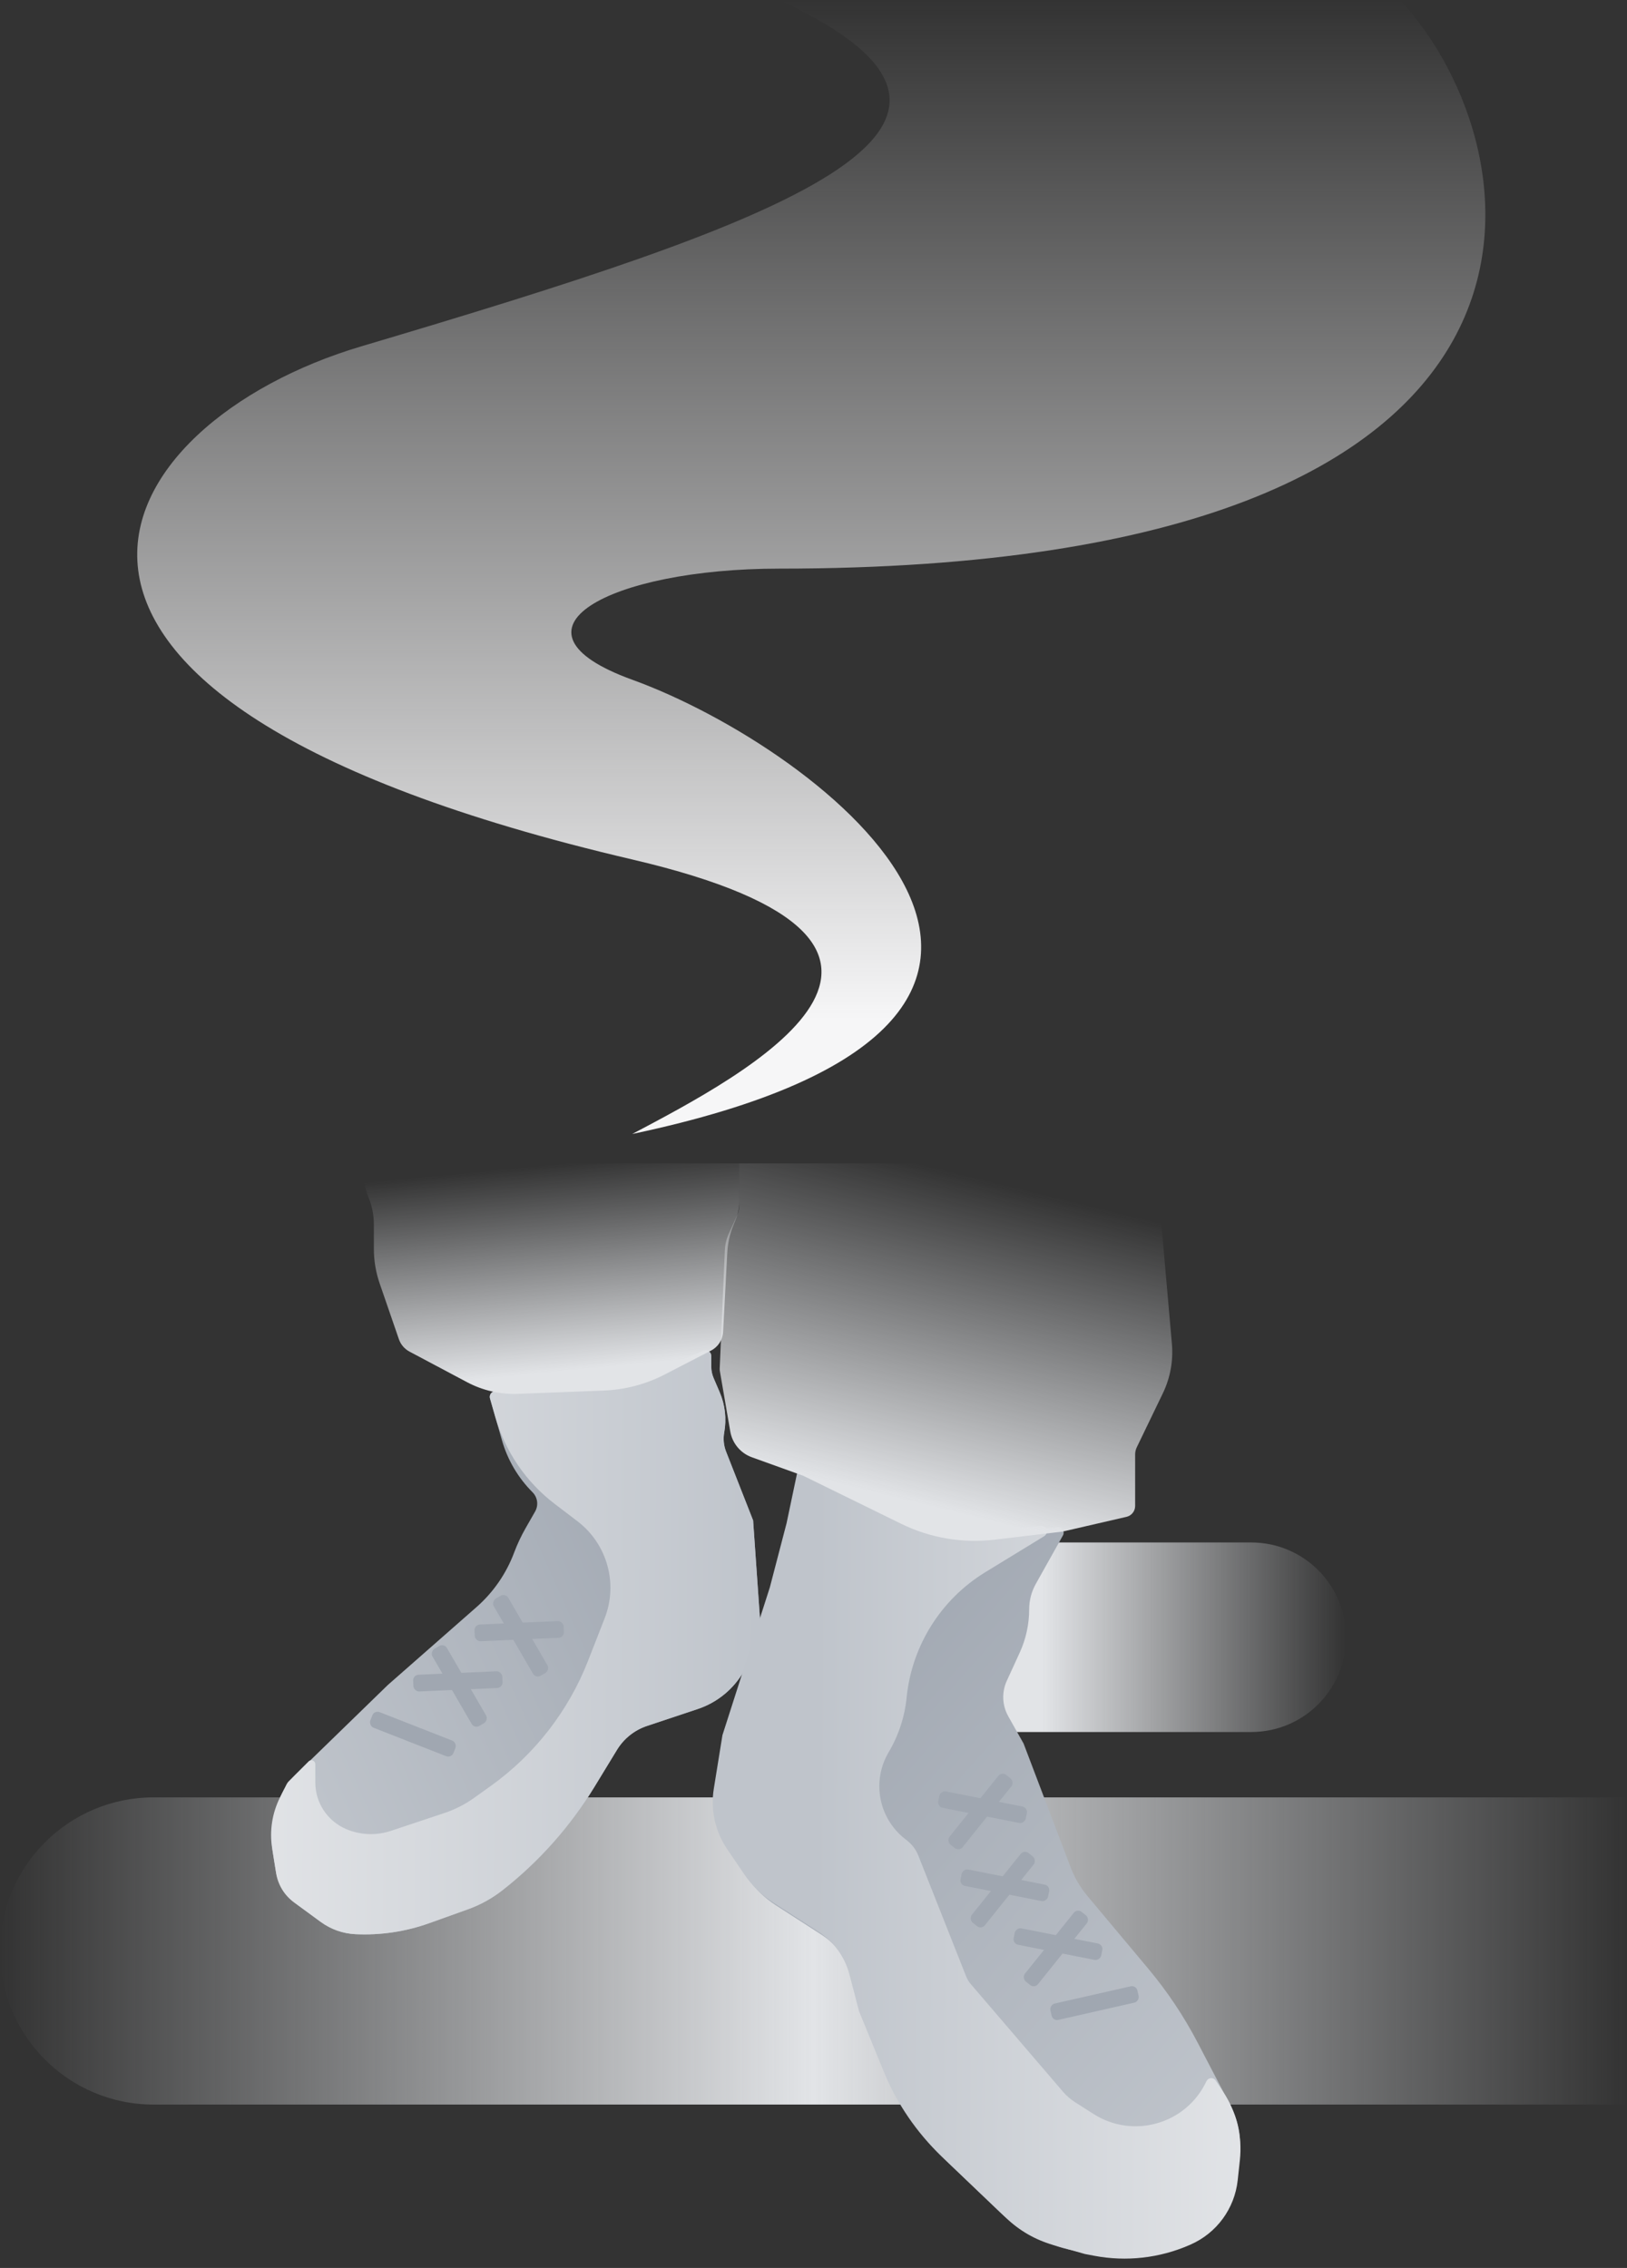 <svg width="249" height="347" viewBox="0 0 249 347" fill="none" xmlns="http://www.w3.org/2000/svg">
<rect x="0" y="0" width="249" height="347" fill="#333333" stroke="none"/>
<path d="M4.10887e-06 298.5C1.83961e-06 311.479 10.521 322 23.5 322L249 322L249 275L23.5 275C10.521 275 6.37814e-06 285.521 4.10887e-06 298.5Z" fill="url(#paint0_linear_1823_6979)"/>
<path d="M131 250.5C131 258.508 137.492 265 145.5 265L191.5 265C199.508 265 206 258.508 206 250.5C206 242.492 199.508 236 191.5 236L145.5 236C137.492 236 131 242.492 131 250.5Z" fill="url(#paint1_linear_1823_6979)"/>
<path d="M42.205 286.25L41.772 283.54C41.27 280.404 41.764 277.19 43.184 274.349C43.716 273.286 44.423 272.32 45.275 271.491L59.351 257.806L72.927 245.886C75.501 243.625 77.478 240.764 78.681 237.555C79.166 236.263 79.753 235.012 80.438 233.814L81.894 231.265C82.443 230.305 82.281 229.097 81.499 228.315C79.289 226.105 77.678 223.368 76.82 220.362L74.99 213.959C74.846 213.454 75.188 212.939 75.71 212.877L96.59 210.4C98.781 210.14 100.924 209.566 102.952 208.697L107.666 206.677C108.23 206.436 108.856 206.849 108.856 207.461V209.104C108.856 209.7 108.977 210.291 109.212 210.839L110.14 213.004C110.973 214.947 111.215 217.091 110.837 219.171C110.658 220.155 110.757 221.171 111.123 222.102L115.258 232.627L116.322 247.88C116.463 249.899 116.002 251.916 114.997 253.674L113.844 255.693C112.281 258.428 109.764 260.49 106.776 261.487L99.016 264.073C97.103 264.711 95.477 266.005 94.427 267.727L90.984 273.375C87.281 279.448 82.517 284.807 76.92 289.196C75.318 290.453 73.524 291.444 71.607 292.131L65.692 294.249C62.069 295.547 58.226 296.118 54.383 295.931C52.474 295.838 50.633 295.187 49.091 294.058L45.271 291.262C43.628 290.061 42.527 288.259 42.205 286.25Z" fill="url(#paint2_linear_1823_6979)"/>
<path d="M42.263 286.613L41.651 282.783C41.227 280.139 41.644 277.43 42.841 275.035L43.864 272.991C43.946 272.826 44.053 272.677 44.183 272.547L47.234 269.496C47.611 269.119 48.255 269.386 48.255 269.919V272.716C48.255 275.835 50.125 278.651 53 279.862C55.168 280.775 57.594 280.868 59.826 280.124L68.012 277.395C69.626 276.857 71.151 276.081 72.536 275.092L75.056 273.292C81.795 268.478 86.988 261.807 90.002 254.092L92.541 247.593C94.62 242.27 92.92 236.214 88.374 232.751L84.894 230.1C80.502 226.753 77.309 222.076 75.792 216.766L74.99 213.959C74.846 213.454 75.188 212.939 75.71 212.877L96.59 210.4C98.781 210.14 100.924 209.566 102.952 208.697L107.666 206.677C108.23 206.436 108.856 206.849 108.856 207.461V209.104C108.856 209.7 108.977 210.291 109.212 210.839L110.14 213.004C110.973 214.947 111.215 217.091 110.837 219.171C110.658 220.155 110.757 221.171 111.123 222.102L115.258 232.627L116.322 247.88C116.463 249.899 116.002 251.916 114.997 253.674L113.844 255.693C112.281 258.428 109.764 260.49 106.776 261.487L99.016 264.073C97.103 264.711 95.477 266.005 94.427 267.727L90.984 273.375C87.281 279.448 82.517 284.807 76.92 289.196C75.318 290.453 73.524 291.444 71.607 292.131L65.692 294.249C62.069 295.547 58.226 296.118 54.383 295.931C52.474 295.838 50.633 295.187 49.091 294.058L44.974 291.045C43.522 289.983 42.548 288.39 42.263 286.613Z" fill="url(#paint3_linear_1823_6979)"/>
<path d="M55.51 178.434V178H113.124V183.94C113.124 184.809 112.958 185.669 112.635 186.476L112.203 187.556C111.682 188.858 111.379 190.237 111.305 191.638L110.666 203.784C110.602 204.995 109.9 206.082 108.822 206.638L101.723 210.303C98.832 211.795 95.648 212.633 92.397 212.758L79.281 213.262C76.57 213.367 73.879 212.751 71.483 211.478L62.672 206.798C61.909 206.392 61.328 205.712 61.046 204.895L58.103 196.36C57.517 194.659 57.217 192.872 57.217 191.073V187.298C57.217 185.948 56.96 184.611 56.458 183.358C55.832 181.792 55.51 180.121 55.51 178.434Z" fill="url(#paint4_linear_1823_6979)"/>
<path d="M114.357 287.233L111.719 283.355C109.88 280.65 109.146 277.345 109.667 274.117L110.99 265.914L118.245 243.295L120.805 233.48L122.513 225.371L138.144 232.874C141.874 234.665 146.031 235.377 150.145 234.929L161.836 233.659C162.526 233.584 163.012 234.319 162.673 234.924L158.522 242.338C157.857 243.525 157.507 244.864 157.507 246.225C157.507 248.512 157.014 250.774 156.061 252.853L154.081 257.173C153.284 258.911 153.368 260.925 154.305 262.592L156.654 266.768L163.843 285.686C164.452 287.288 165.324 288.777 166.424 290.091L175.727 301.203C178.651 304.695 181.189 308.494 183.296 312.532L188.357 322.233C189.66 324.73 190.086 327.593 189.567 330.362L188.577 335.644C188.088 338.249 186.495 340.514 184.209 341.855C178.576 345.157 171.886 346.156 165.534 344.643L163.442 344.145C159.555 343.22 155.985 341.279 153.095 338.52L144.51 330.326C140.699 326.688 137.696 322.289 135.696 317.414L131.901 308.164L130.431 302.529C129.73 299.84 128.045 297.513 125.71 296.006L118.732 291.504C117.002 290.388 115.514 288.936 114.357 287.233Z" fill="url(#paint5_linear_1823_6979)"/>
<path d="M113.93 286.807L111.293 282.928C109.454 280.224 108.719 276.918 109.24 273.69L110.563 265.487L117.818 242.869L120.379 233.053L122.086 224.944L137.717 232.447C141.447 234.238 145.604 234.95 149.718 234.503L159.263 233.465C160.17 233.367 160.578 234.567 159.801 235.042L150.806 240.539C144.006 244.695 139.544 251.796 138.751 259.726C138.456 262.678 137.517 265.533 136.005 268.085C133.409 272.465 134.431 278.095 138.406 281.275L138.879 281.653C139.62 282.246 140.194 283.022 140.543 283.905L147.856 302.379C148.03 302.818 148.276 303.226 148.584 303.585L162.704 320.06C163.22 320.661 163.822 321.184 164.489 321.611L167.346 323.436C173.44 327.329 181.569 324.974 184.638 318.426C184.905 317.856 185.694 317.796 186.044 318.321L187.191 320.042C189.244 323.121 190.151 326.823 189.753 330.503L189.42 333.583C188.951 337.922 186.195 341.677 182.197 343.426L182.059 343.487C177.464 345.497 172.368 346.071 167.441 345.132L166.043 344.866L161.131 343.463C158.471 342.703 156.035 341.307 154.034 339.397L144.084 329.899C140.273 326.261 137.269 321.862 135.27 316.988L131.475 307.737L130.005 302.102C129.303 299.414 127.618 297.086 125.283 295.579L118.306 291.077C116.576 289.961 115.088 288.509 113.93 286.807Z" fill="url(#paint6_linear_1823_6979)"/>
<path d="M122.939 225.798L115.076 222.967C113.341 222.343 112.077 220.835 111.763 219.019L110.167 209.762C110.147 209.641 110.139 209.519 110.144 209.397L110.932 191.273C110.97 190.399 111.176 189.54 111.538 188.744L112.818 185.928C113.019 185.485 113.124 185.003 113.124 184.516V178H183.114L179.175 183.15C178.14 184.504 177.648 186.197 177.797 187.895L179.35 205.602C179.579 208.206 179.099 210.824 177.963 213.178L173.979 221.43C173.812 221.777 173.725 222.157 173.725 222.543V230.415C173.725 231.21 173.176 231.899 172.401 232.078L162.629 234.333L152.213 235.573C147.312 236.157 142.347 235.311 137.915 233.139L122.939 225.798Z" fill="url(#paint7_linear_1823_6979)"/>
<rect x="57.298" y="261.646" width="13.657" height="2.561" rx="0.854" transform="rotate(21.396 57.298 261.646)" fill="#A0A7B1"/>
<rect width="13.657" height="2.561" rx="0.854" transform="matrix(-0.975 0.221 0.221 0.975 173.882 303.718)" fill="#A0A7B1"/>
<rect x="63.192" y="256.276" width="13.657" height="2.561" rx="0.854" transform="rotate(-2.536 63.192 256.276)" fill="#A0A7B1"/>
<rect width="13.657" height="2.561" rx="0.854" transform="matrix(-0.981 -0.194 -0.194 0.981 168.861 297.523)" fill="#A0A7B1"/>
<rect x="72.581" y="248.594" width="13.657" height="2.561" rx="0.854" transform="rotate(-2.536 72.581 248.594)" fill="#A0A7B1"/>
<rect width="13.657" height="2.561" rx="0.854" transform="matrix(-0.981 -0.194 -0.194 0.981 160.732 288.519)" fill="#A0A7B1"/>
<rect width="13.657" height="2.561" rx="0.854" transform="matrix(-0.981 -0.194 -0.194 0.981 157.318 276.569)" fill="#A0A7B1"/>
<rect x="67.967" y="251.404" width="13.657" height="2.561" rx="0.854" transform="rotate(59.856 67.967 251.404)" fill="#A0A7B1"/>
<rect width="13.657" height="2.561" rx="0.854" transform="matrix(-0.626 0.78 0.78 0.626 164.872 291.989)" fill="#A0A7B1"/>
<rect x="77.356" y="243.723" width="13.657" height="2.561" rx="0.854" transform="rotate(59.856 77.356 243.723)" fill="#A0A7B1"/>
<rect width="13.657" height="2.561" rx="0.854" transform="matrix(-0.626 0.78 0.78 0.626 156.743 282.984)" fill="#A0A7B1"/>
<rect width="13.657" height="2.561" rx="0.854" transform="matrix(-0.626 0.78 0.78 0.626 153.329 271.035)" fill="#A0A7B1"/>
<path d="M96.762 131.5C152.408 144.502 113.762 164.5 96.762 173.5C179.762 156 125.762 114.5 96.762 104C75.762 96.397 93.262 87 119.262 87C246.521 87 235.428 22.667 214.262 0H119.262C161.262 19.5 119.262 34 55.262 53C15.969 64.665 -10.238 106.5 96.762 131.5Z" fill="url(#paint8_linear_1823_6979)"/>
<defs>
<linearGradient id="paint0_linear_1823_6979" x1="0" y1="322" x2="249" y2="322" gradientUnits="userSpaceOnUse">
<stop stop-color="#E2E4E7" stop-opacity="0"/>
<stop offset="0.5" stop-color="#E2E4E7"/>
<stop offset="1" stop-color="#E2E4E7" stop-opacity="0"/>
</linearGradient>
<linearGradient id="paint1_linear_1823_6979" x1="206" y1="251.5" x2="159.5" y2="251.5" gradientUnits="userSpaceOnUse">
<stop stop-color="#E2E4E7" stop-opacity="0"/>
<stop offset="1" stop-color="#E2E4E7"/>
</linearGradient>
<linearGradient id="paint2_linear_1823_6979" x1="46.975" y1="277.437" x2="113.551" y2="247.563" gradientUnits="userSpaceOnUse">
<stop stop-color="#BFC4CB"/>
<stop offset="1" stop-color="#A0A7B1"/>
</linearGradient>
<linearGradient id="paint3_linear_1823_6979" x1="38.013" y1="248.417" x2="116.111" y2="248.844" gradientUnits="userSpaceOnUse">
<stop stop-color="#E2E4E7"/>
<stop offset="1" stop-color="#BFC4CB"/>
</linearGradient>
<linearGradient id="paint4_linear_1823_6979" x1="102" y1="176.5" x2="105" y2="208" gradientUnits="userSpaceOnUse">
<stop stop-color="#E2E4E7" stop-opacity="0"/>
<stop offset="1" stop-color="#E2E4E7"/>
</linearGradient>
<linearGradient id="paint5_linear_1823_6979" x1="190.369" y1="321.821" x2="117.391" y2="257.379" gradientUnits="userSpaceOnUse">
<stop stop-color="#BFC4CB"/>
<stop offset="1" stop-color="#A0A7B1"/>
</linearGradient>
<linearGradient id="paint6_linear_1823_6979" x1="191.649" y1="297.068" x2="124.646" y2="296.641" gradientUnits="userSpaceOnUse">
<stop stop-color="#E2E4E7"/>
<stop offset="1" stop-color="#BFC4CB"/>
</linearGradient>
<linearGradient id="paint7_linear_1823_6979" x1="140.5" y1="178" x2="128.487" y2="227.078" gradientUnits="userSpaceOnUse">
<stop stop-color="#E2E4E7" stop-opacity="0"/>
<stop offset="1" stop-color="#E2E4E7"/>
</linearGradient>
<linearGradient id="paint8_linear_1823_6979" x1="124.16" y1="0" x2="124.16" y2="156" gradientUnits="userSpaceOnUse">
<stop stop-color="#F6F6F7" stop-opacity="0"/>
<stop offset="1" stop-color="#F6F6F7"/>
</linearGradient>
</defs>
</svg>
